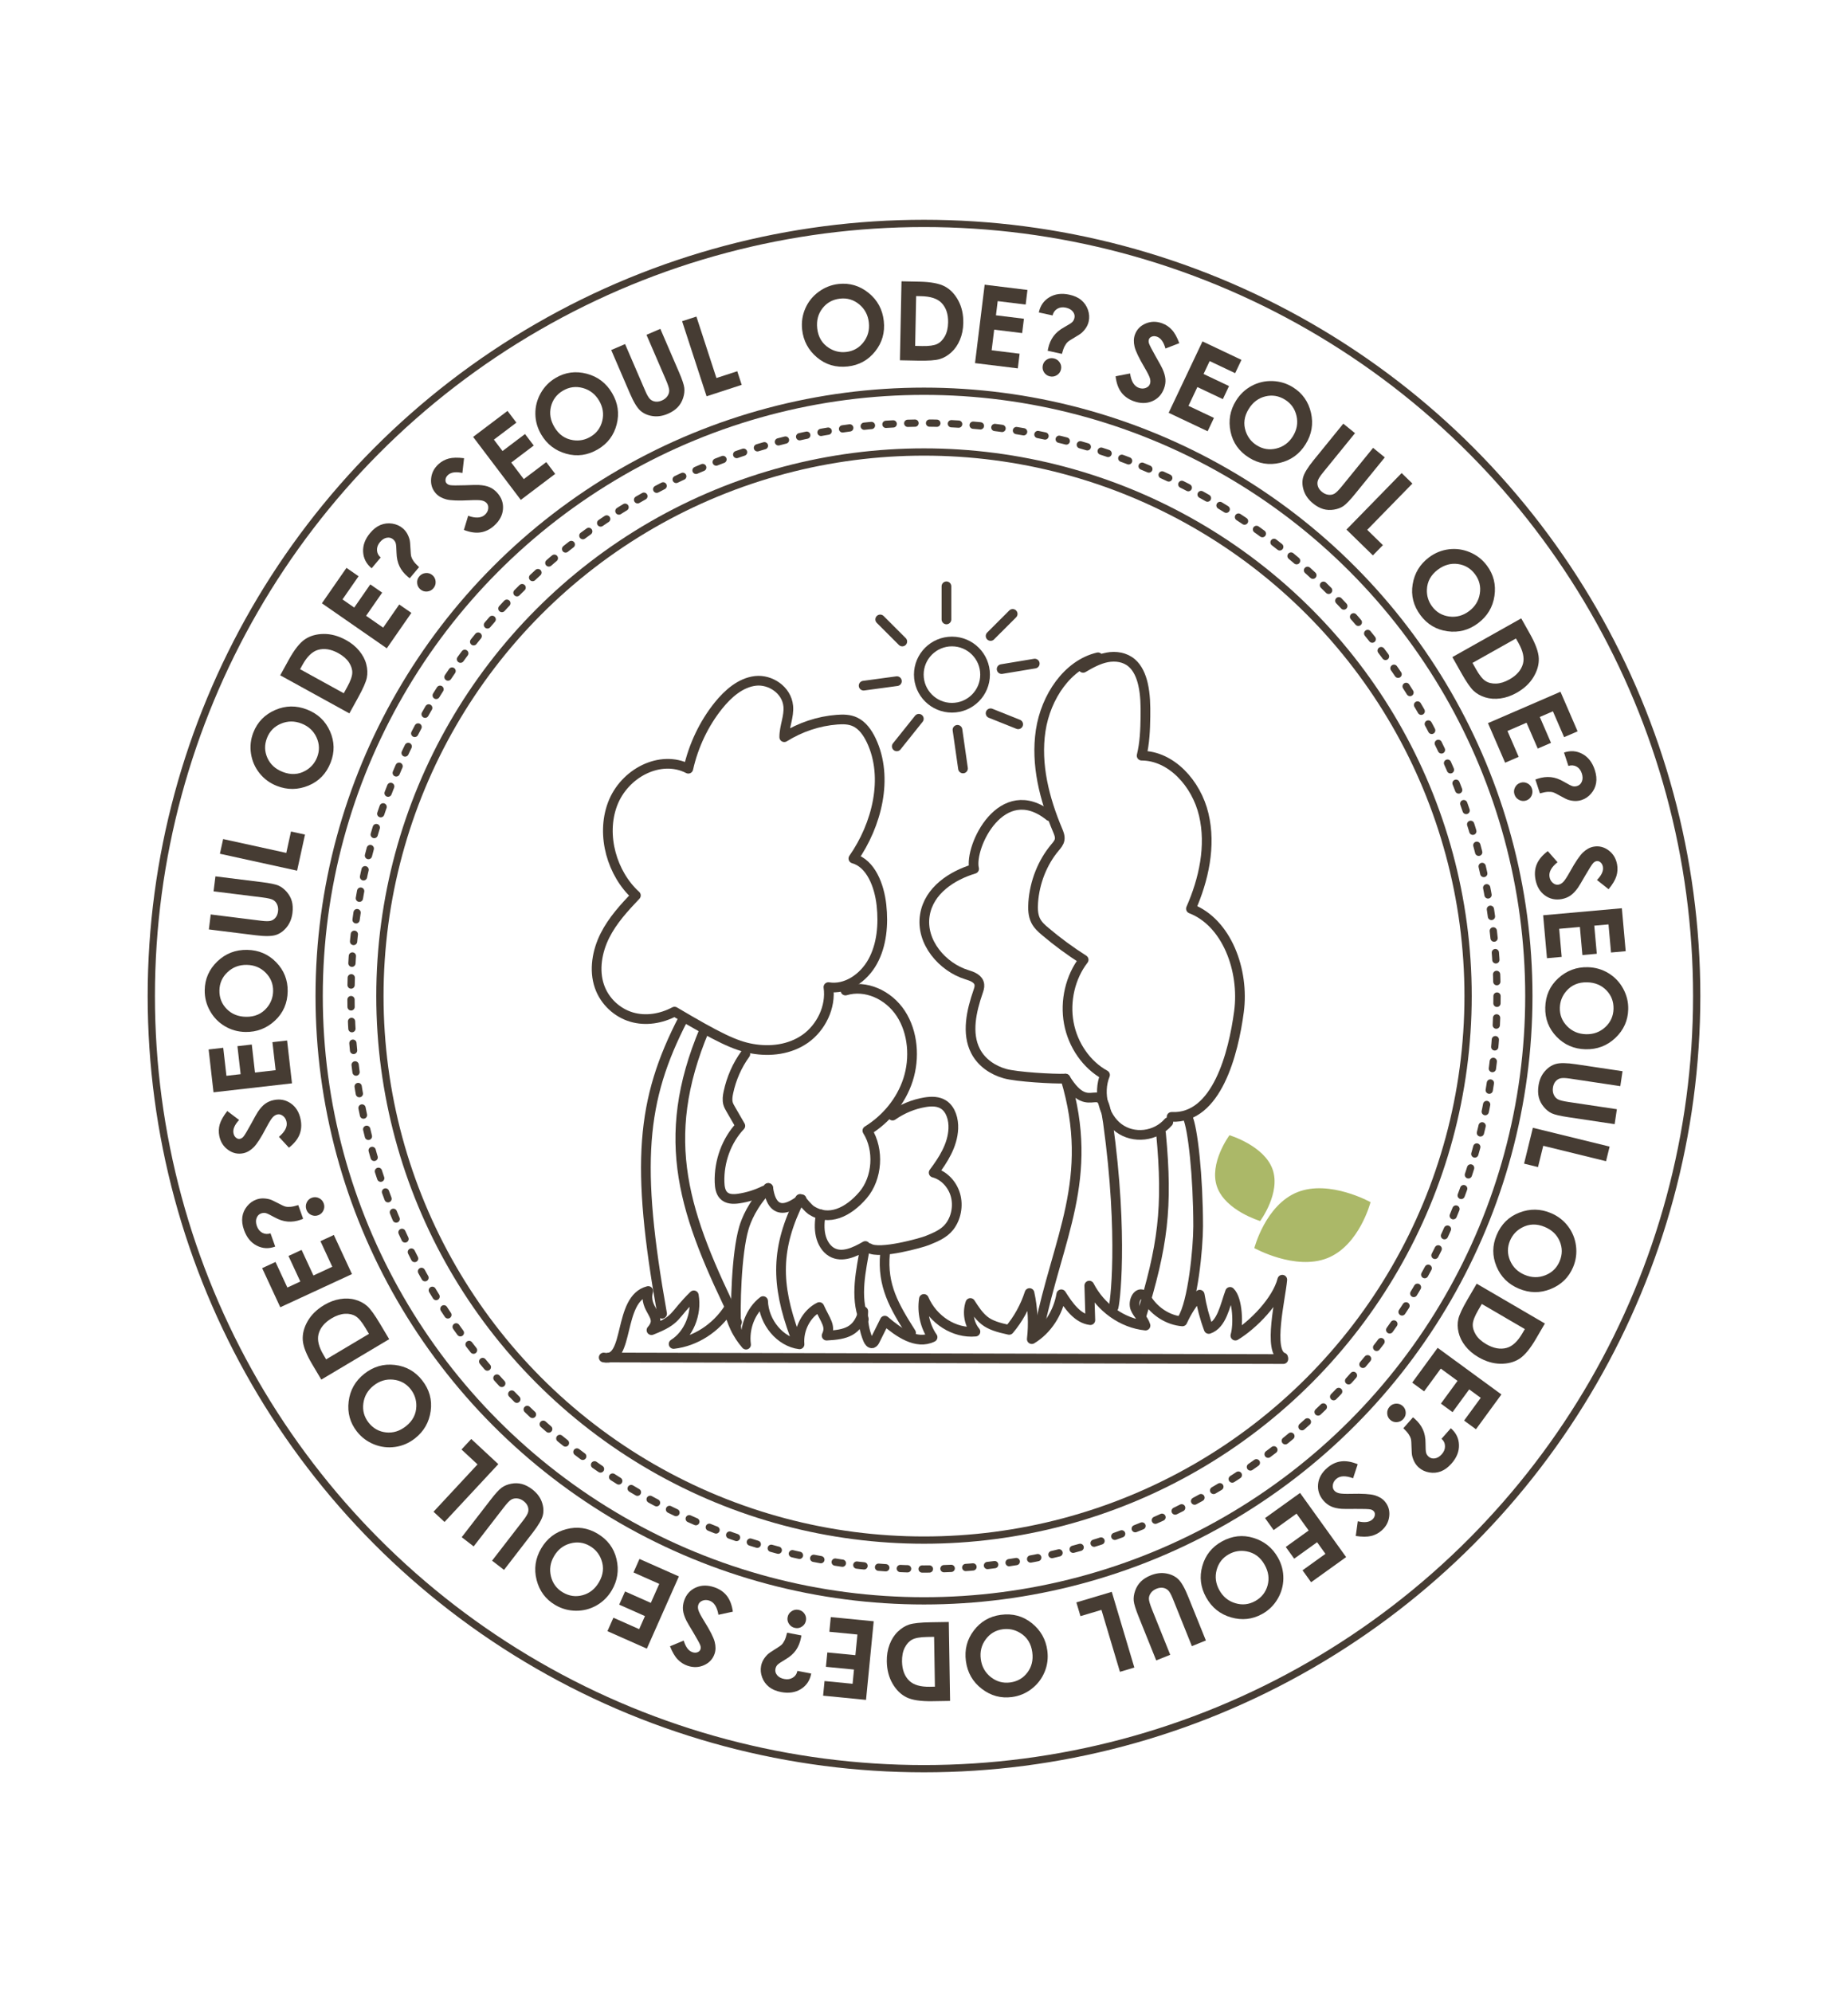 <?xml version="1.0" encoding="utf-8"?>
<!-- Generator: Adobe Illustrator 27.4.0, SVG Export Plug-In . SVG Version: 6.00 Build 0)  -->
<svg version="1.1" id="레이어_1" xmlns="http://www.w3.org/2000/svg" xmlns:xlink="http://www.w3.org/1999/xlink" x="0px"
	 y="0px" viewBox="0 0 762.52 822.05" style="enable-background:new 0 0 762.52 822.05;" xml:space="preserve">
<style type="text/css">
	.st0{fill:none;stroke:#463C33;stroke-width:3;stroke-miterlimit:10;}
	.st1{fill:none;stroke:#463C33;stroke-width:3;stroke-linecap:round;stroke-linejoin:round;stroke-dasharray:3.001,6.003;}
	.st2{fill:#463C33;}
	.st3{fill:none;stroke:#463C33;stroke-width:4;stroke-linecap:round;stroke-linejoin:round;stroke-miterlimit:10;}
	.st4{fill:#ABB868;}
</style>
<g>
	<circle class="st0" cx="381.26" cy="411.02" r="318.83"/>
	<circle class="st0" cx="381.26" cy="411.02" r="249.57"/>
	<circle class="st0" cx="381.26" cy="411.02" r="224.5"/>
	<g>
		<circle class="st1" cx="381.26" cy="411.02" r="236.44"/>
	</g>
</g>
<g>
	<path class="st2" d="M346.03,117.18c4.58-0.5,8.71,0.73,12.37,3.69c3.66,2.96,5.75,6.82,6.27,11.6c0.52,4.73-0.67,8.91-3.57,12.54
		c-2.9,3.63-6.67,5.7-11.31,6.21c-4.86,0.53-9.09-0.71-12.67-3.72c-3.58-3.01-5.63-6.83-6.14-11.45c-0.34-3.1,0.1-6.03,1.31-8.79
		s3.05-5.05,5.51-6.85S343,117.52,346.03,117.18z M346.62,123.23c-3,0.33-5.41,1.65-7.22,3.95c-1.82,2.31-2.55,5.07-2.2,8.29
		c0.39,3.58,1.99,6.28,4.79,8.08c2.18,1.41,4.56,1.98,7.15,1.69c2.92-0.32,5.3-1.65,7.13-3.99c1.83-2.34,2.57-5.06,2.23-8.16
		c-0.34-3.08-1.66-5.58-3.96-7.49S349.59,122.9,346.62,123.23z"/>
	<path class="st2" d="M371.98,116.08l7.35,0.15c4.74,0.09,8.24,0.75,10.52,1.97c2.28,1.22,4.14,3.17,5.57,5.84
		c1.44,2.67,2.12,5.77,2.05,9.3c-0.05,2.51-0.51,4.81-1.39,6.9c-0.88,2.09-2.06,3.81-3.56,5.17c-1.5,1.36-3.1,2.29-4.83,2.79
		c-1.72,0.5-4.69,0.7-8.91,0.62l-7.46-0.15L371.98,116.08z M378.02,122.18l-0.41,20.56l2.88,0.06c2.84,0.06,4.9-0.23,6.19-0.85
		c1.29-0.62,2.36-1.7,3.2-3.22c0.84-1.52,1.29-3.41,1.33-5.65c0.07-3.46-0.85-6.16-2.74-8.11c-1.71-1.75-4.49-2.66-8.34-2.74
		L378.02,122.18z"/>
	<path class="st2" d="M406.29,117.48l17.66,2.17l-0.74,6.03l-11.54-1.42l-0.72,5.85l11.54,1.42l-0.73,5.92l-11.54-1.42l-1.05,8.51
		l11.54,1.42l-0.74,6.05l-17.66-2.17L406.29,117.48z"/>
	<path class="st2" d="M434.31,130.16l-5.67-1.23c0.58-2.79,2.03-4.88,4.36-6.27c2.33-1.39,5.07-1.75,8.23-1.06
		c2.04,0.44,3.69,1.19,4.95,2.26s2.17,2.39,2.73,3.99c0.55,1.6,0.66,3.18,0.32,4.74c-0.19,0.85-0.5,1.66-0.96,2.42
		s-1.07,1.51-1.85,2.25c-0.46,0.43-1.47,1.1-3.04,2.01c-1.5,0.87-2.47,1.5-2.88,1.9c-0.42,0.4-0.82,0.97-1.21,1.7
		c-0.39,0.73-0.76,1.79-1.12,3.16l-5.87-1.28l0.19-0.98c0.42-1.93,1.16-3.61,2.21-5.04s2.52-2.66,4.41-3.7
		c1.82-1.01,2.95-1.73,3.37-2.17c0.43-0.44,0.71-0.99,0.86-1.67c0.2-0.92-0.01-1.79-0.65-2.6s-1.6-1.36-2.9-1.64
		c-1.33-0.29-2.5-0.13-3.52,0.46C435.25,128.01,434.6,128.93,434.31,130.16z M434.79,147.88c1.05,0.23,1.87,0.79,2.46,1.67
		c0.59,0.88,0.77,1.84,0.54,2.86c-0.22,1.03-0.78,1.82-1.68,2.39s-1.86,0.74-2.9,0.51c-1.04-0.23-1.84-0.78-2.42-1.67
		c-0.57-0.89-0.74-1.84-0.52-2.87c0.22-1.02,0.77-1.82,1.65-2.38C432.81,147.83,433.77,147.66,434.79,147.88z"/>
	<path class="st2" d="M486.6,141.61l-5.71,2.21c-0.74-2.67-1.89-4.29-3.46-4.87c-0.76-0.28-1.46-0.31-2.1-0.08
		c-0.64,0.23-1.05,0.6-1.24,1.11c-0.19,0.51-0.19,1.06-0.02,1.65c0.25,0.78,1.19,2.62,2.82,5.5c1.54,2.68,2.45,4.35,2.74,5
		c0.74,1.63,1.15,3.08,1.25,4.35c0.09,1.27-0.1,2.55-0.58,3.84c-0.93,2.51-2.56,4.26-4.9,5.25s-4.9,0.98-7.69-0.05
		c-2.18-0.8-3.88-2.04-5.1-3.7c-1.22-1.66-1.99-3.85-2.29-6.56l5.98-1.15c0.47,3.25,1.67,5.22,3.58,5.93c1,0.37,1.95,0.39,2.84,0.06
		c0.9-0.33,1.48-0.88,1.76-1.64c0.26-0.69,0.25-1.48,0-2.36c-0.26-0.88-1-2.36-2.22-4.43c-2.33-3.95-3.71-6.84-4.13-8.67
		s-0.37-3.49,0.17-4.95c0.78-2.12,2.26-3.64,4.44-4.56s4.45-0.94,6.82-0.07c1.53,0.56,2.85,1.45,3.97,2.67
		C484.66,137.3,485.68,139.14,486.6,141.61z"/>
	<path class="st2" d="M496.17,140.88l16.08,7.62l-2.6,5.49L499.13,149l-2.52,5.33l10.51,4.98l-2.55,5.39l-10.51-4.98l-3.67,7.75
		l10.51,4.98l-2.61,5.51l-16.08-7.62L496.17,140.88z"/>
	<path class="st2" d="M533.5,159.81c3.91,2.44,6.39,5.96,7.44,10.54c1.05,4.59,0.3,8.92-2.24,12.99c-2.52,4.04-6.04,6.58-10.56,7.65
		c-4.52,1.06-8.76,0.36-12.73-2.11c-4.15-2.59-6.71-6.18-7.66-10.76c-0.96-4.58-0.2-8.85,2.26-12.8c1.65-2.64,3.81-4.68,6.47-6.1
		c2.66-1.42,5.52-2.08,8.57-1.98C528.1,157.35,530.91,158.2,533.5,159.81z M530.23,164.93c-2.56-1.6-5.27-2.05-8.12-1.36
		c-2.85,0.69-5.14,2.41-6.85,5.16c-1.91,3.06-2.32,6.16-1.23,9.31c0.84,2.46,2.36,4.37,4.57,5.75c2.5,1.56,5.19,1.98,8.07,1.27
		c2.88-0.71,5.15-2.39,6.8-5.03c1.64-2.63,2.15-5.41,1.51-8.34C534.34,168.77,532.76,166.51,530.23,164.93z"/>
	<path class="st2" d="M554.27,174.82l4.83,3.93l-13.29,16.35c-1.14,1.41-1.83,2.51-2.06,3.29c-0.23,0.78-0.2,1.58,0.08,2.39
		c0.28,0.81,0.83,1.54,1.63,2.19c0.85,0.69,1.74,1.09,2.67,1.2c0.93,0.11,1.76-0.04,2.48-0.45s1.77-1.46,3.15-3.16l12.8-15.75
		l4.83,3.93l-12.26,15.08c-2.07,2.54-3.65,4.19-4.73,4.95s-2.41,1.26-3.96,1.52s-3.04,0.18-4.45-0.23
		c-1.41-0.42-2.82-1.19-4.22-2.33c-1.83-1.49-3.09-3.21-3.76-5.16c-0.67-1.95-0.79-3.79-0.34-5.53c0.45-1.74,1.89-4.12,4.34-7.13
		L554.27,174.82z"/>
	<path class="st2" d="M578.34,195.21l4.44,4.33l-18.64,19.09l6.47,6.32l-4.13,4.23l-10.91-10.65L578.34,195.21z"/>
	<path class="st2" d="M613.52,233.37c2.76,3.69,3.8,7.87,3.12,12.52c-0.68,4.66-2.95,8.42-6.79,11.3c-3.81,2.85-8.01,3.95-12.61,3.3
		s-8.3-2.84-11.1-6.58c-2.93-3.92-4.01-8.18-3.25-12.8s3.02-8.32,6.74-11.11c2.5-1.87,5.24-2.98,8.24-3.34c3-0.36,5.9,0.06,8.7,1.25
		S611.7,230.93,613.52,233.37z M608.62,236.95c-1.81-2.42-4.17-3.82-7.08-4.21c-2.91-0.39-5.66,0.39-8.25,2.32
		c-2.88,2.16-4.39,4.9-4.52,8.23c-0.11,2.59,0.62,4.93,2.18,7.01c1.76,2.36,4.12,3.72,7.06,4.11c2.94,0.38,5.66-0.36,8.16-2.23
		c2.48-1.86,3.96-4.27,4.43-7.22C611.07,242.01,610.41,239.34,608.62,236.95z"/>
	<path class="st2" d="M627.69,255.17l3.6,6.41c2.32,4.13,3.54,7.48,3.64,10.07c0.11,2.58-0.63,5.17-2.2,7.77
		c-1.57,2.6-3.9,4.76-6.98,6.49c-2.19,1.23-4.4,2-6.65,2.3s-4.33,0.16-6.26-0.44c-1.93-0.6-3.55-1.51-4.85-2.75
		c-1.3-1.23-2.99-3.69-5.06-7.37l-3.66-6.5L627.69,255.17z M625.5,263.47l-17.92,10.08l1.41,2.51c1.39,2.47,2.68,4.1,3.88,4.9
		s2.66,1.17,4.4,1.12c1.74-0.05,3.59-0.62,5.55-1.72c3.02-1.7,4.88-3.86,5.59-6.48c0.64-2.36,0.02-5.22-1.87-8.58L625.5,263.47z"/>
	<path class="st2" d="M643.88,285.45l7.07,16.33l-5.57,2.41l-4.62-10.67l-5.41,2.34l4.62,10.67l-5.47,2.37l-4.62-10.67l-7.87,3.41
		l4.62,10.67l-5.59,2.42l-7.07-16.33L643.88,285.45z"/>
	<path class="st2" d="M632.11,325.44c0.34,1.02,0.27,2.01-0.19,2.97c-0.47,0.95-1.2,1.59-2.19,1.92c-1,0.33-1.97,0.25-2.91-0.24
		s-1.58-1.23-1.91-2.24s-0.26-1.99,0.22-2.93c0.48-0.94,1.21-1.58,2.21-1.9c1-0.33,1.96-0.25,2.89,0.22
		C631.16,323.71,631.79,324.45,632.11,325.44z M647.15,316.06l-1.81-5.52c2.69-0.91,5.23-0.72,7.61,0.58
		c2.38,1.3,4.08,3.49,5.08,6.56c0.65,1.98,0.83,3.78,0.56,5.41s-0.96,3.09-2.06,4.37c-1.1,1.29-2.41,2.18-3.93,2.67
		c-0.83,0.27-1.69,0.4-2.57,0.4c-0.89,0-1.85-0.16-2.88-0.46c-0.6-0.18-1.69-0.71-3.28-1.61c-1.51-0.86-2.54-1.37-3.1-1.53
		s-1.25-0.22-2.08-0.18c-0.83,0.04-1.92,0.25-3.29,0.63l-1.87-5.71l0.94-0.33c1.88-0.62,3.7-0.83,5.46-0.65
		c1.76,0.18,3.57,0.83,5.42,1.93c1.79,1.06,2.99,1.66,3.58,1.81c0.59,0.15,1.22,0.11,1.88-0.1c0.9-0.29,1.54-0.92,1.92-1.88
		c0.38-0.96,0.36-2.07-0.05-3.33c-0.42-1.29-1.15-2.23-2.18-2.81C649.48,315.78,648.36,315.68,647.15,316.06z"/>
	<path class="st2" d="M663.74,366.94l-4.8-3.81c1.93-1.98,2.74-3.8,2.45-5.44c-0.14-0.8-0.48-1.42-1-1.85
		c-0.52-0.43-1.05-0.6-1.59-0.5s-1.01,0.37-1.43,0.82c-0.55,0.61-1.66,2.35-3.32,5.22c-1.53,2.68-2.51,4.31-2.93,4.9
		c-1.03,1.46-2.07,2.55-3.12,3.27c-1.05,0.72-2.25,1.2-3.6,1.45c-2.63,0.47-4.97-0.05-7.01-1.56c-2.04-1.51-3.32-3.73-3.85-6.66
		c-0.41-2.29-0.21-4.38,0.61-6.27c0.82-1.9,2.32-3.66,4.5-5.3l4.02,4.58c-2.56,2.05-3.66,4.08-3.3,6.09
		c0.19,1.05,0.65,1.87,1.39,2.48s1.51,0.83,2.31,0.69c0.73-0.13,1.41-0.53,2.04-1.2s1.53-2.06,2.7-4.16
		c2.22-4.01,4.02-6.66,5.39-7.95s2.82-2.08,4.36-2.36c2.22-0.4,4.28,0.11,6.18,1.52s3.07,3.36,3.51,5.85
		c0.29,1.6,0.19,3.19-0.29,4.77S665.4,364.9,663.74,366.94z"/>
	<path class="st2" d="M669.21,374.79l1.58,17.72l-6.05,0.54l-1.04-11.59l-5.87,0.52l1.04,11.59l-5.94,0.53l-1.04-11.59l-8.54,0.76
		l1.03,11.59l-6.07,0.54l-1.58-17.72L669.21,374.79z"/>
	<path class="st2" d="M671.83,416.53c-0.11,4.61-1.88,8.53-5.3,11.77c-3.42,3.24-7.53,4.79-12.33,4.68
		c-4.75-0.12-8.74-1.85-11.95-5.2c-3.21-3.35-4.76-7.37-4.65-12.04c0.12-4.89,1.91-8.91,5.37-12.07c3.46-3.15,7.52-4.67,12.17-4.56
		c3.12,0.08,5.96,0.9,8.54,2.47s4.6,3.69,6.06,6.37C671.21,410.62,671.91,413.48,671.83,416.53z M665.77,416.31
		c0.07-3.02-0.91-5.58-2.96-7.68c-2.05-2.11-4.69-3.2-7.92-3.28c-3.6-0.09-6.48,1.14-8.64,3.67c-1.69,1.97-2.56,4.26-2.63,6.86
		c-0.07,2.94,0.93,5.47,3.01,7.59c2.08,2.12,4.67,3.22,7.79,3.3c3.1,0.08,5.75-0.9,7.95-2.93
		C664.56,421.81,665.69,419.3,665.77,416.31z"/>
	<path class="st2" d="M669.49,442.04l-0.92,6.16l-20.84-3.13c-1.8-0.27-3.09-0.3-3.88-0.1c-0.79,0.2-1.46,0.63-2.02,1.29
		c-0.55,0.66-0.91,1.5-1.06,2.52c-0.16,1.08-0.05,2.05,0.33,2.91c0.38,0.86,0.93,1.49,1.65,1.91c0.72,0.42,2.16,0.78,4.32,1.11
		l20.08,3.01l-0.92,6.16L647,460.99c-3.24-0.49-5.46-1.01-6.67-1.56c-1.2-0.55-2.31-1.43-3.32-2.64c-1.01-1.21-1.7-2.52-2.06-3.95
		c-0.36-1.43-0.41-3.03-0.14-4.82c0.35-2.34,1.19-4.29,2.53-5.86c1.33-1.57,2.86-2.61,4.59-3.11s4.51-0.47,8.35,0.11L669.49,442.04z
		"/>
	<path class="st2" d="M664.16,473.14l-1.48,6.03l-25.91-6.36l-2.16,8.78l-5.75-1.41l3.63-14.8L664.16,473.14z"/>
	<path class="st2" d="M649.1,522.87c-1.79,4.25-4.86,7.26-9.22,9.03c-4.36,1.77-8.76,1.72-13.18-0.14c-4.39-1.84-7.46-4.91-9.23-9.2
		s-1.75-8.59,0.06-12.9c1.89-4.51,5.03-7.6,9.4-9.28s8.7-1.61,12.99,0.19c2.87,1.21,5.22,3.01,7.05,5.41
		c1.83,2.4,2.93,5.12,3.32,8.14C650.67,517.15,650.28,520.06,649.1,522.87z M643.53,520.46c1.17-2.78,1.18-5.53,0.04-8.23
		c-1.14-2.71-3.2-4.69-6.18-5.94c-3.32-1.4-6.45-1.31-9.39,0.27c-2.29,1.22-3.94,3.03-4.95,5.43c-1.14,2.71-1.13,5.44,0.03,8.17
		c1.16,2.73,3.18,4.7,6.05,5.91c2.86,1.2,5.68,1.26,8.47,0.17S642.37,523.21,643.53,520.46z"/>
	<path class="st2" d="M637.45,546.14l-3.7,6.35c-2.39,4.09-4.67,6.84-6.84,8.23s-4.78,2.07-7.81,2.03s-6.08-0.96-9.13-2.74
		c-2.17-1.27-3.95-2.79-5.35-4.57c-1.4-1.78-2.33-3.66-2.79-5.62c-0.46-1.97-0.49-3.83-0.08-5.57c0.4-1.75,1.67-4.44,3.8-8.09
		l3.76-6.44L637.45,546.14z M629.18,548.44l-17.76-10.36l-1.45,2.49c-1.43,2.45-2.19,4.39-2.27,5.82c-0.08,1.43,0.34,2.88,1.25,4.36
		c0.92,1.48,2.35,2.78,4.29,3.91c2.99,1.74,5.79,2.26,8.42,1.55c2.36-0.64,4.51-2.63,6.46-5.96L629.18,548.44z"/>
	<path class="st2" d="M619.51,575.42l-10.5,14.36l-4.9-3.58l6.87-9.39l-4.76-3.48l-6.87,9.39l-4.81-3.52l6.87-9.39l-6.92-5.06
		l-6.87,9.39l-4.92-3.6l10.5-14.36L619.51,575.42z"/>
	<path class="st2" d="M579.09,585.5c-0.71,0.81-1.6,1.25-2.66,1.34c-1.06,0.08-1.98-0.22-2.77-0.92c-0.79-0.69-1.21-1.57-1.27-2.63
		c-0.06-1.06,0.26-1.99,0.96-2.78c0.7-0.8,1.58-1.23,2.63-1.3s1.97,0.25,2.76,0.94c0.79,0.69,1.21,1.56,1.28,2.6
		C580.1,583.8,579.78,584.71,579.09,585.5z M594.8,593.71l3.84-4.35c2.15,1.86,3.27,4.14,3.36,6.86s-0.94,5.28-3.08,7.71
		c-1.38,1.56-2.84,2.64-4.38,3.23c-1.54,0.59-3.15,0.73-4.82,0.44s-3.1-0.97-4.3-2.03c-0.65-0.58-1.2-1.25-1.65-2.02
		c-0.45-0.77-0.8-1.67-1.07-2.71c-0.15-0.61-0.25-1.82-0.28-3.64c-0.03-1.74-0.11-2.88-0.26-3.45c-0.15-0.56-0.44-1.19-0.9-1.88
		c-0.45-0.69-1.19-1.53-2.21-2.51l3.97-4.5l0.76,0.64c1.49,1.31,2.59,2.77,3.33,4.38c0.73,1.61,1.1,3.5,1.09,5.65
		c0,2.08,0.08,3.42,0.25,4s0.52,1.11,1.04,1.57c0.71,0.62,1.57,0.86,2.59,0.7s1.96-0.74,2.84-1.73c0.9-1.02,1.34-2.12,1.31-3.3
		C596.22,595.57,595.74,594.55,594.8,593.71z"/>
	<path class="st2" d="M559.41,633.82l0.84-6.07c2.69,0.65,4.67,0.43,5.93-0.66c0.62-0.53,0.98-1.13,1.09-1.8s-0.02-1.21-0.37-1.62
		s-0.83-0.69-1.43-0.81c-0.8-0.17-2.87-0.23-6.18-0.21c-3.09,0.04-4.99,0.03-5.71-0.03c-1.78-0.14-3.25-0.48-4.41-1.02
		c-1.15-0.54-2.18-1.33-3.08-2.37c-1.74-2.03-2.48-4.3-2.22-6.83c0.26-2.53,1.52-4.76,3.78-6.7c1.76-1.51,3.66-2.4,5.71-2.66
		s4.33,0.13,6.85,1.18l-1.9,5.79c-3.07-1.16-5.38-1.08-6.92,0.26c-0.81,0.69-1.28,1.51-1.43,2.46c-0.15,0.94,0.05,1.72,0.58,2.34
		c0.48,0.56,1.17,0.94,2.07,1.14c0.9,0.2,2.55,0.27,4.95,0.21c4.58-0.12,7.78,0.08,9.59,0.59c1.81,0.52,3.23,1.37,4.25,2.56
		c1.47,1.71,2.09,3.75,1.83,6.09c-0.25,2.35-1.33,4.35-3.25,6c-1.23,1.06-2.65,1.79-4.26,2.17
		C564.11,634.22,562.01,634.21,559.41,633.82z"/>
	<path class="st2" d="M555.44,642.53l-14.45,10.38l-3.54-4.93l9.45-6.79l-3.44-4.79l-9.45,6.79l-3.48-4.84l9.45-6.79l-5-6.96
		l-9.45,6.79l-3.55-4.95l14.45-10.38L555.44,642.53z"/>
	<path class="st2" d="M520.8,666.01c-4.03,2.24-8.31,2.71-12.83,1.41c-4.52-1.3-7.95-4.05-10.29-8.25
		c-2.31-4.16-2.84-8.47-1.58-12.94s3.93-7.84,8.01-10.11c4.28-2.38,8.65-2.88,13.12-1.5c4.47,1.38,7.84,4.11,10.1,8.17
		c1.52,2.72,2.25,5.59,2.21,8.61c-0.05,3.02-0.85,5.84-2.41,8.46C525.58,662.48,523.46,664.53,520.8,666.01z M517.91,660.68
		c2.64-1.47,4.34-3.62,5.12-6.45c0.78-2.83,0.38-5.66-1.2-8.49c-1.75-3.15-4.27-5.01-7.55-5.59c-2.55-0.46-4.97-0.05-7.24,1.22
		c-2.57,1.43-4.24,3.58-5.02,6.44c-0.78,2.87-0.4,5.66,1.11,8.38c1.51,2.71,3.7,4.5,6.56,5.36
		C512.56,662.42,515.3,662.13,517.91,660.68z"/>
	<path class="st2" d="M497.57,676.95l-5.78,2.32l-7.86-19.56c-0.68-1.68-1.3-2.82-1.88-3.4s-1.29-0.94-2.13-1.09
		c-0.85-0.14-1.75-0.02-2.71,0.36c-1.01,0.41-1.79,0.99-2.34,1.75c-0.55,0.76-0.82,1.56-0.81,2.39c0.01,0.83,0.42,2.26,1.23,4.29
		l7.57,18.84l-5.78,2.32l-7.25-18.03c-1.22-3.04-1.9-5.22-2.03-6.54c-0.13-1.32,0.07-2.72,0.59-4.2s1.31-2.74,2.36-3.78
		s2.41-1.89,4.08-2.56c2.19-0.88,4.3-1.14,6.33-0.79c2.03,0.35,3.7,1.15,5,2.38s2.69,3.65,4.13,7.26L497.57,676.95z"/>
	<path class="st2" d="M468.05,688.11l-5.94,1.77l-7.63-25.56l-8.66,2.58l-1.69-5.67l14.61-4.36L468.05,688.11z"/>
	<path class="st2" d="M417.57,700.28c-4.57,0.61-8.72-0.51-12.46-3.38s-5.92-6.68-6.56-11.44c-0.63-4.71,0.45-8.92,3.26-12.62
		s6.52-5.86,11.15-6.48c4.85-0.65,9.1,0.48,12.76,3.41s5.8,6.69,6.42,11.3c0.42,3.09,0.05,6.03-1.1,8.82
		c-1.15,2.79-2.93,5.12-5.34,6.99S420.59,699.88,417.57,700.28z M416.83,694.26c2.99-0.4,5.36-1.78,7.12-4.13s2.42-5.13,1.99-8.34
		c-0.48-3.57-2.14-6.23-4.99-7.96c-2.21-1.36-4.61-1.86-7.19-1.52c-2.92,0.39-5.26,1.78-7.03,4.16c-1.77,2.38-2.45,5.12-2.03,8.21
		c0.41,3.07,1.8,5.54,4.15,7.39S413.87,694.65,416.83,694.26z"/>
	<path class="st2" d="M392.02,701.88l-7.35,0.12c-4.74,0.08-8.27-0.45-10.59-1.59c-2.32-1.14-4.25-3.01-5.78-5.63
		c-1.53-2.62-2.33-5.69-2.39-9.22c-0.04-2.51,0.34-4.83,1.14-6.94c0.8-2.12,1.92-3.88,3.37-5.29c1.45-1.41,3.02-2.4,4.72-2.96
		s4.67-0.87,8.89-0.94l7.46-0.12L392.02,701.88z M385.76,696l-0.33-20.56l-2.88,0.05c-2.84,0.05-4.89,0.4-6.15,1.08
		c-1.27,0.67-2.29,1.78-3.08,3.33s-1.16,3.45-1.13,5.7c0.06,3.46,1.07,6.13,3.03,8c1.77,1.69,4.58,2.5,8.44,2.44L385.76,696z"/>
	<path class="st2" d="M357.34,701.46l-17.71-1.74l0.59-6.04l11.58,1.13l0.57-5.87l-11.58-1.13l0.58-5.93l11.58,1.13l0.84-8.53
		l-11.58-1.13l0.59-6.06l17.71,1.73L357.34,701.46z"/>
	<path class="st2" d="M329.02,689.49l5.7,1.09c-0.51,2.8-1.9,4.92-4.2,6.38c-2.29,1.45-5.03,1.87-8.21,1.27
		c-2.05-0.39-3.71-1.1-5.01-2.13c-1.29-1.03-2.23-2.34-2.82-3.92c-0.59-1.59-0.74-3.16-0.44-4.73c0.16-0.86,0.46-1.67,0.9-2.45
		c0.43-0.77,1.03-1.54,1.79-2.3c0.45-0.44,1.44-1.14,2.99-2.09c1.48-0.91,2.43-1.56,2.84-1.97c0.41-0.41,0.8-0.99,1.17-1.73
		c0.37-0.74,0.71-1.8,1.04-3.18l5.9,1.13l-0.17,0.98c-0.37,1.94-1.07,3.64-2.08,5.1c-1.01,1.45-2.45,2.72-4.32,3.81
		c-1.8,1.05-2.9,1.81-3.32,2.25c-0.42,0.45-0.69,1.01-0.82,1.69c-0.18,0.93,0.06,1.79,0.71,2.58c0.65,0.79,1.63,1.32,2.94,1.57
		c1.33,0.26,2.51,0.07,3.51-0.55C328.14,691.66,328.77,690.73,329.02,689.49z M328.1,671.78c-1.06-0.2-1.89-0.74-2.5-1.61
		c-0.61-0.87-0.81-1.82-0.62-2.85c0.2-1.03,0.74-1.84,1.62-2.43c0.88-0.59,1.84-0.79,2.89-0.59c1.04,0.2,1.86,0.74,2.46,1.61
		c0.59,0.87,0.79,1.82,0.59,2.85c-0.2,1.03-0.73,1.84-1.59,2.42C330.07,671.79,329.13,671.98,328.1,671.78z"/>
	<path class="st2" d="M276.45,679.34l5.66-2.35c0.8,2.65,1.99,4.24,3.58,4.78c0.77,0.26,1.47,0.27,2.1,0.03s1.03-0.63,1.21-1.14
		s0.17-1.07-0.02-1.65c-0.27-0.78-1.25-2.59-2.95-5.43c-1.6-2.64-2.56-4.28-2.87-4.93c-0.78-1.61-1.23-3.05-1.35-4.31
		c-0.12-1.27,0.04-2.55,0.48-3.85c0.86-2.53,2.45-4.32,4.76-5.37s4.87-1.1,7.69-0.14c2.2,0.75,3.93,1.94,5.19,3.57
		s2.08,3.8,2.46,6.5l-5.95,1.29c-0.55-3.23-1.8-5.18-3.73-5.84c-1.01-0.34-1.96-0.34-2.84,0.01c-0.89,0.35-1.46,0.91-1.72,1.68
		c-0.24,0.7-0.22,1.49,0.06,2.36s1.06,2.33,2.33,4.38c2.43,3.89,3.88,6.74,4.35,8.57s0.46,3.48-0.05,4.96
		c-0.73,2.14-2.17,3.7-4.32,4.67c-2.15,0.97-4.43,1.05-6.82,0.24c-1.54-0.53-2.88-1.38-4.03-2.57
		C278.49,683.6,277.43,681.78,276.45,679.34z"/>
	<path class="st2" d="M266.9,680.31l-16.26-7.21l2.46-5.55l10.63,4.72l2.39-5.39l-10.63-4.72l2.42-5.45l10.63,4.72l3.48-7.84
		l-10.63-4.72l2.47-5.57l16.26,7.21L266.9,680.31z"/>
	<path class="st2" d="M229.11,662.31c-3.97-2.34-6.54-5.79-7.7-10.36c-1.16-4.56-0.52-8.91,1.92-13.04
		c2.42-4.1,5.87-6.73,10.36-7.91c4.49-1.17,8.75-0.57,12.77,1.8c4.21,2.49,6.86,6.01,7.93,10.57s0.42,8.84-1.94,12.85
		c-1.58,2.68-3.69,4.77-6.31,6.26c-2.63,1.49-5.46,2.22-8.51,2.19C234.57,664.64,231.73,663.85,229.11,662.31z M232.25,657.11
		c2.6,1.53,5.32,1.92,8.15,1.15c2.84-0.76,5.08-2.54,6.72-5.32c1.83-3.1,2.17-6.22,1-9.34c-0.9-2.43-2.47-4.31-4.71-5.63
		c-2.53-1.49-5.23-1.85-8.1-1.07s-5.09,2.51-6.67,5.2c-1.58,2.67-2.01,5.46-1.31,8.37C228.04,653.38,229.68,655.59,232.25,657.11z"
		/>
	<path class="st2" d="M207.97,647.82l-4.93-3.81l12.89-16.68c1.11-1.44,1.77-2.55,1.98-3.34c0.21-0.79,0.16-1.59-0.14-2.39
		c-0.3-0.8-0.86-1.52-1.68-2.15c-0.86-0.67-1.76-1.05-2.7-1.13s-1.75,0.08-2.47,0.51s-1.74,1.51-3.07,3.24l-12.41,16.06l-4.93-3.81
		l11.88-15.38c2-2.6,3.54-4.28,4.61-5.06c1.07-0.78,2.38-1.32,3.92-1.62c1.55-0.3,3.03-0.26,4.45,0.12s2.85,1.12,4.27,2.22
		c1.87,1.45,3.17,3.13,3.89,5.06c0.72,1.93,0.88,3.77,0.48,5.52c-0.4,1.75-1.79,4.17-4.17,7.24L207.97,647.82z"/>
	<path class="st2" d="M183.42,628.04l-4.54-4.22l18.16-19.54l-6.62-6.15l4.03-4.33l11.17,10.38L183.42,628.04z"/>
	<path class="st2" d="M147.29,590.75c-2.85-3.62-4-7.77-3.43-12.44c0.57-4.67,2.74-8.49,6.51-11.46c3.74-2.94,7.91-4.15,12.52-3.61
		c4.61,0.53,8.37,2.63,11.26,6.3c3.03,3.84,4.21,8.08,3.56,12.72c-0.65,4.64-2.81,8.39-6.46,11.27c-2.45,1.93-5.17,3.11-8.15,3.54
		c-2.99,0.43-5.9,0.09-8.73-1.04C151.54,594.9,149.18,593.14,147.29,590.75z M152.1,587.05c1.87,2.37,4.26,3.71,7.18,4.03
		c2.92,0.32,5.65-0.53,8.19-2.53c2.83-2.23,4.27-5.01,4.32-8.34c0.04-2.59-0.74-4.91-2.35-6.96c-1.82-2.31-4.21-3.62-7.16-3.93
		c-2.95-0.31-5.65,0.5-8.1,2.43c-2.44,1.92-3.85,4.36-4.25,7.33C149.53,582.04,150.26,584.7,152.1,587.05z"/>
	<path class="st2" d="M132.58,569.29l-3.76-6.32c-2.42-4.07-3.72-7.39-3.89-9.97c-0.17-2.58,0.5-5.18,2.01-7.82
		c1.51-2.63,3.78-4.85,6.81-6.66c2.16-1.29,4.35-2.11,6.59-2.47c2.24-0.36,4.33-0.27,6.27,0.29c1.94,0.55,3.58,1.43,4.92,2.62
		c1.33,1.2,3.08,3.61,5.24,7.24l3.82,6.41L132.58,569.29z M134.57,560.94l17.67-10.52l-1.47-2.47c-1.45-2.44-2.78-4.04-4-4.8
		c-1.21-0.76-2.69-1.1-4.42-1.01s-3.57,0.71-5.5,1.86c-2.97,1.77-4.78,3.97-5.43,6.61c-0.58,2.38,0.11,5.22,2.09,8.53L134.57,560.94
		z"/>
	<path class="st2" d="M115.65,539.44l-7.48-16.14l5.51-2.55l4.89,10.55l5.35-2.48l-4.89-10.55l5.41-2.5l4.89,10.56l7.78-3.6
		l-4.89-10.56l5.53-2.56l7.48,16.14L115.65,539.44z"/>
	<path class="st2" d="M111.62,508.93l1.94,5.47c-2.67,0.98-5.21,0.85-7.62-0.39c-2.41-1.24-4.16-3.39-5.25-6.44
		c-0.7-1.96-0.93-3.76-0.7-5.4c0.23-1.64,0.89-3.11,1.96-4.42c1.07-1.31,2.36-2.24,3.86-2.77c0.82-0.29,1.68-0.45,2.56-0.46
		s1.85,0.11,2.89,0.38c0.61,0.16,1.71,0.67,3.32,1.52c1.53,0.82,2.58,1.3,3.14,1.45c0.56,0.15,1.25,0.19,2.08,0.13
		c0.83-0.06,1.92-0.3,3.27-0.72l2.01,5.66l-0.93,0.36c-1.86,0.66-3.68,0.92-5.45,0.78c-1.77-0.14-3.59-0.74-5.47-1.79
		c-1.82-1.01-3.03-1.59-3.62-1.72s-1.22-0.08-1.88,0.15c-0.89,0.32-1.51,0.96-1.87,1.92s-0.31,2.07,0.14,3.33
		c0.46,1.28,1.21,2.2,2.25,2.75C109.31,509.27,110.43,509.34,111.62,508.93z M126.43,499.18c-0.36-1.02-0.32-2.01,0.12-2.97
		c0.44-0.96,1.16-1.62,2.14-1.97c0.99-0.35,1.96-0.3,2.92,0.16c0.96,0.46,1.61,1.19,1.97,2.19c0.36,1,0.31,1.98-0.14,2.93
		c-0.45,0.95-1.17,1.61-2.16,1.96c-0.99,0.35-1.95,0.3-2.9-0.15C127.42,500.88,126.78,500.16,126.43,499.18z"/>
	<path class="st2" d="M93.77,458.46l4.89,3.69c-1.88,2.03-2.65,3.87-2.31,5.5c0.16,0.8,0.51,1.41,1.04,1.83s1.06,0.58,1.6,0.46
		c0.54-0.11,1-0.39,1.41-0.85c0.54-0.62,1.6-2.39,3.19-5.3c1.46-2.72,2.4-4.37,2.8-4.97c0.99-1.49,2-2.6,3.03-3.35
		c1.03-0.75,2.22-1.26,3.56-1.53c2.62-0.54,4.97-0.07,7.05,1.39c2.08,1.46,3.42,3.65,4.01,6.56c0.47,2.27,0.31,4.37-0.45,6.29
		c-0.77,1.92-2.22,3.72-4.37,5.41l-4.13-4.48c2.51-2.11,3.56-4.17,3.15-6.17c-0.21-1.04-0.7-1.86-1.45-2.44
		c-0.75-0.59-1.53-0.8-2.32-0.63c-0.72,0.15-1.39,0.56-2.01,1.25c-0.61,0.69-1.48,2.09-2.6,4.22c-2.12,4.06-3.85,6.75-5.19,8.08
		s-2.77,2.15-4.3,2.47c-2.21,0.45-4.29,0-6.22-1.37c-1.93-1.36-3.15-3.28-3.66-5.76c-0.33-1.59-0.27-3.19,0.17-4.78
		C91.13,462.38,92.16,460.55,93.77,458.46z"/>
	<path class="st2" d="M88.1,450.74l-2.02-17.68l6.03-0.69l1.32,11.56l5.86-0.67l-1.32-11.56l5.92-0.68l1.32,11.56l8.52-0.97
		l-1.32-11.56l6.05-0.69l2.02,17.68L88.1,450.74z"/>
	<path class="st2" d="M84.47,408.55c0.07-4.61,1.81-8.55,5.2-11.81s7.49-4.86,12.29-4.78c4.76,0.08,8.75,1.78,11.99,5.11
		c3.24,3.33,4.82,7.33,4.75,12c-0.08,4.89-1.84,8.93-5.27,12.11s-7.48,4.73-12.13,4.66c-3.12-0.05-5.97-0.85-8.56-2.4
		c-2.59-1.55-4.63-3.66-6.11-6.32C85.13,414.45,84.42,411.59,84.47,408.55z M90.54,408.71c-0.05,3.02,0.96,5.57,3.02,7.66
		c2.06,2.09,4.71,3.16,7.95,3.21c3.6,0.06,6.48-1.19,8.61-3.74c1.67-1.98,2.53-4.28,2.57-6.88c0.05-2.94-0.98-5.46-3.07-7.57
		s-4.7-3.18-7.81-3.23c-3.1-0.05-5.74,0.95-7.93,3C91.7,403.21,90.58,405.73,90.54,408.71z"/>
	<path class="st2" d="M86.18,383.53l0.77-6.18l20.91,2.61c1.8,0.22,3.1,0.23,3.88,0c0.79-0.22,1.45-0.67,1.98-1.34
		c0.54-0.67,0.87-1.52,1-2.54c0.14-1.08,0-2.05-0.4-2.9s-0.97-1.47-1.7-1.86s-2.18-0.73-4.35-1l-20.15-2.51l0.77-6.18l19.28,2.4
		c3.25,0.41,5.49,0.87,6.7,1.39c1.21,0.52,2.34,1.38,3.39,2.56c1.04,1.18,1.76,2.48,2.16,3.9c0.4,1.42,0.48,3.02,0.26,4.81
		c-0.29,2.35-1.09,4.32-2.38,5.92s-2.8,2.68-4.51,3.22s-4.5,0.58-8.35,0.1L86.18,383.53z"/>
	<path class="st2" d="M90.74,352.3l1.33-6.06l26.06,5.71l1.94-8.83l5.78,1.27l-3.26,14.89L90.74,352.3z"/>
	<path class="st2" d="M104.54,302.25c1.68-4.29,4.68-7.38,8.99-9.26c4.32-1.88,8.71-1.94,13.18-0.19c4.43,1.73,7.58,4.72,9.46,8.97
		c1.88,4.25,1.96,8.55,0.26,12.9c-1.78,4.56-4.84,7.73-9.16,9.51s-8.66,1.83-12.99,0.14c-2.9-1.13-5.3-2.88-7.18-5.24
		c-1.89-2.36-3.06-5.04-3.53-8.05S103.43,305.08,104.54,302.25z M110.17,304.52c-1.1,2.81-1.04,5.55,0.16,8.23
		c1.21,2.68,3.31,4.61,6.33,5.78c3.36,1.31,6.48,1.14,9.38-0.5c2.26-1.28,3.86-3.13,4.81-5.55c1.07-2.74,0.99-5.46-0.23-8.16
		c-1.23-2.7-3.29-4.62-6.2-5.75c-2.89-1.13-5.71-1.11-8.48,0.05C113.18,299.77,111.26,301.74,110.17,304.52z"/>
	<path class="st2" d="M115.62,278.66l3.55-6.44c2.29-4.15,4.5-6.95,6.64-8.4c2.14-1.45,4.73-2.19,7.76-2.22
		c3.04-0.03,6.1,0.81,9.19,2.51c2.2,1.21,4.02,2.69,5.46,4.44c1.44,1.75,2.42,3.6,2.92,5.55c0.51,1.96,0.58,3.81,0.22,5.57
		c-0.36,1.76-1.56,4.48-3.6,8.18l-3.6,6.53L115.62,278.66z M123.83,276.15l18.01,9.92l1.39-2.52c1.37-2.48,2.08-4.44,2.12-5.88
		c0.05-1.43-0.41-2.88-1.36-4.33c-0.96-1.45-2.42-2.72-4.39-3.81c-3.03-1.67-5.85-2.12-8.45-1.34c-2.34,0.7-4.45,2.74-6.31,6.11
		L123.83,276.15z"/>
	<path class="st2" d="M132.82,248.95l10.14-14.62l4.99,3.46l-6.63,9.56l4.84,3.36l6.63-9.56l4.9,3.4l-6.63,9.56l7.04,4.89l6.63-9.56
		l5.01,3.47l-10.14,14.62L132.82,248.95z"/>
	<path class="st2" d="M157.08,230.05l-3.73,4.45c-2.2-1.81-3.37-4.06-3.52-6.77c-0.15-2.71,0.81-5.3,2.89-7.78
		c1.34-1.6,2.77-2.71,4.3-3.33s3.13-0.81,4.8-0.56c1.67,0.26,3.12,0.9,4.34,1.92c0.67,0.56,1.23,1.22,1.7,1.97
		c0.46,0.76,0.84,1.65,1.13,2.68c0.17,0.6,0.29,1.81,0.37,3.63c0.07,1.73,0.18,2.88,0.34,3.44c0.16,0.56,0.47,1.18,0.94,1.86
		s1.23,1.5,2.28,2.46l-3.86,4.6l-0.78-0.62c-1.52-1.27-2.66-2.7-3.44-4.3c-0.77-1.59-1.18-3.47-1.23-5.62
		c-0.05-2.08-0.16-3.41-0.35-4c-0.19-0.58-0.55-1.09-1.08-1.54c-0.72-0.61-1.59-0.82-2.6-0.64c-1.01,0.18-1.94,0.78-2.8,1.8
		c-0.87,1.04-1.28,2.15-1.23,3.34C155.61,228.23,156.12,229.23,157.08,230.05z M172.99,237.87c0.69-0.83,1.57-1.29,2.62-1.4
		s1.98,0.17,2.79,0.85s1.25,1.54,1.34,2.6c0.09,1.06-0.21,1.99-0.89,2.81c-0.68,0.81-1.55,1.27-2.6,1.36
		c-1.05,0.09-1.98-0.2-2.78-0.87c-0.8-0.67-1.25-1.53-1.34-2.57C172.02,239.6,172.31,238.68,172.99,237.87z"/>
	<path class="st2" d="M191.48,189.08l-0.69,6.09c-2.7-0.58-4.67-0.31-5.91,0.81c-0.6,0.55-0.95,1.15-1.04,1.82
		c-0.09,0.67,0.05,1.21,0.41,1.61c0.37,0.41,0.85,0.66,1.45,0.78c0.81,0.14,2.87,0.16,6.18,0.05c3.08-0.12,4.99-0.16,5.71-0.11
		c1.79,0.1,3.26,0.4,4.43,0.91s2.21,1.27,3.13,2.29c1.79,1.98,2.59,4.24,2.39,6.77c-0.2,2.53-1.41,4.8-3.61,6.79
		c-1.72,1.56-3.6,2.49-5.64,2.8s-4.33-0.02-6.88-1.01l1.76-5.83c3.09,1.08,5.4,0.94,6.91-0.43c0.79-0.71,1.25-1.54,1.37-2.49
		s-0.09-1.72-0.63-2.32c-0.5-0.55-1.19-0.91-2.09-1.09c-0.9-0.18-2.55-0.21-4.96-0.09c-4.58,0.23-7.78,0.12-9.6-0.36
		s-3.26-1.29-4.31-2.45c-1.52-1.68-2.18-3.69-1.98-6.05c0.19-2.35,1.23-4.38,3.1-6.08c1.21-1.09,2.61-1.85,4.21-2.28
		C186.76,188.8,188.87,188.75,191.48,189.08z"/>
	<path class="st2" d="M195.22,180.29l14.19-10.73l3.66,4.84l-9.28,7.02l3.56,4.7l9.28-7.02l3.6,4.75l-9.28,7.02l5.17,6.84l9.28-7.02
		l3.68,4.86l-14.19,10.73L195.22,180.29z"/>
	<path class="st2" d="M229.28,155.94c3.97-2.34,8.24-2.92,12.79-1.73c4.55,1.19,8.05,3.85,10.49,7.99c2.42,4.1,3.05,8.4,1.9,12.9
		c-1.15,4.5-3.73,7.94-7.76,10.31c-4.21,2.48-8.58,3.09-13.08,1.82c-4.51-1.27-7.94-3.91-10.3-7.92c-1.58-2.69-2.39-5.54-2.42-8.55
		c-0.03-3.02,0.71-5.86,2.2-8.51S226.66,157.48,229.28,155.94z M232.3,161.2c-2.6,1.53-4.25,3.72-4.96,6.57
		c-0.71,2.85-0.24,5.67,1.41,8.46c1.83,3.1,4.39,4.9,7.69,5.4c2.56,0.39,4.97-0.07,7.21-1.4c2.53-1.49,4.15-3.68,4.86-6.57
		c0.7-2.88,0.26-5.67-1.32-8.35c-1.58-2.67-3.81-4.4-6.69-5.2C237.61,159.32,234.88,159.69,232.3,161.2z"/>
	<path class="st2" d="M252.2,144.44l5.72-2.46l8.34,19.35c0.72,1.67,1.37,2.78,1.96,3.35c0.59,0.57,1.31,0.91,2.16,1.03
		c0.85,0.12,1.75-0.02,2.7-0.43c1-0.43,1.77-1.04,2.3-1.81c0.53-0.77,0.78-1.58,0.75-2.41c-0.03-0.83-0.48-2.25-1.34-4.26
		l-8.04-18.64l5.72-2.46l7.69,17.84c1.3,3.01,2.03,5.17,2.19,6.49c0.16,1.31,0,2.72-0.49,4.22c-0.49,1.5-1.24,2.78-2.27,3.84
		s-2.36,1.95-4.02,2.66c-2.17,0.94-4.27,1.25-6.31,0.95c-2.04-0.3-3.72-1.06-5.06-2.26c-1.34-1.2-2.78-3.58-4.31-7.15L252.2,144.44z
		"/>
	<path class="st2" d="M281.45,132.55l5.9-1.92l8.26,25.36l8.6-2.8l1.83,5.62l-14.49,4.72L281.45,132.55z"/>
</g>
<g>
	<g>
		<g>
			<path class="st3" d="M273.19,542.12c-10.94-61.62-8.76-87.99,8.76-121.84"/>
			<path class="st3" d="M304.12,545.58c-21.84-44.38-32.7-75-13.41-120.79"/>
			<path class="st3" d="M278.33,417.44c-5.47,2.91-11.85,3.98-17.71,2.26c-5.87-1.72-11.1-6.39-13.27-12.65
				c-2.36-6.79-0.94-14.63,2.26-20.99c3.2-6.36,8-11.53,12.77-16.56c-9.79-8.87-14.48-24.74-9.65-37.65
				c4.83-12.92,19.81-20.56,31.28-14.64c2.16-9.6,6.45-18.6,12.39-26.01c4.05-5.05,9.24-9.54,15.32-10.24s12.9,3.72,13.53,10.42
				c0.41,4.31-1.69,8.49-1.65,12.82c6.65-4.15,14.15-6.65,21.77-7.23c2.54-0.2,5.17-0.17,7.51,0.95c2.99,1.42,5.12,4.45,6.63,7.64
				c7.31,15.42,2.24,34.93-7.39,48.71c7.2,2.03,10.7,11.1,11.59,19.23c0.87,7.97,0.15,16.44-3.63,23.3
				c-3.78,6.86-11.06,11.72-18.26,10.53c1.2,8.28-3.14,16.79-9.54,21.3s-14.48,5.44-21.99,4.1
				C303.3,431.49,296.25,428.06,278.33,417.44z"/>
			<path class="st3" d="M307.54,434.94c-3.36,4.61-5.77,10.07-6.99,15.83c-0.32,1.52-0.55,3.12-0.14,4.61
				c0.24,0.84,0.67,1.59,1.1,2.33c1.32,2.29,2.65,4.58,3.97,6.87c-5.65,5.95-8.85,14.63-8.58,23.24c0.06,1.93,0.35,4,1.59,5.36
				c1.56,1.72,4.06,1.72,6.24,1.41c3.64-0.53,7.22-1.63,10.58-3.27"/>
			<path class="st3" d="M316.99,490.22c-6.57,6.77-9.14,13.39-10.06,16.54c-3.08,10.54-3.68,32.66-3.08,42.12"/>
			<path class="st3" d="M330.13,494.73c-10.12,20.17-10.05,35.05-2.19,56.41"/>
			<path class="st3" d="M316.99,490.22c2.19,15.79,13.79,3.88,13.82,4.67c0.03,0.79,3.08,3.94,3.7,4.35
				c7.43,5.04,15.58,0.92,21.57-6.07c5.99-6.99,6.79-18.7,1.81-26.6c7.55-4.66,13.89-12.03,16.79-21.02s2.06-19.59-3-27.33
				c-5.06-7.74-14.49-12-22.83-9.47"/>
			<path class="st3" d="M368.29,460.35c4.04-2.82,8.62-4.71,13.35-5.5c2.66-0.44,5.56-0.49,7.84,1.07c2.88,1.97,4.04,6.07,3.88,9.8
				c-0.29,6.87-4.15,12.87-8.12,18.17c4.16,1.08,7.69,4.7,8.98,9.19c1.29,4.49,0.29,9.69-2.54,13.22c-2.34,2.92-5.82,4.26-9.12,5.62
				c-2.07,0.85-19.72,5.88-23.97,3.11"/>
			<path class="st3" d="M338.66,501.09c-0.49,2.86-0.69,5.85-0.06,8.68c0.63,2.83,2.18,5.51,4.51,6.88
				c4.33,2.55,9.59,0.02,13.95-2.49c-1.8,9.98-4.34,20.89-0.64,30.21"/>
			<path class="st3" d="M365.17,517.3c-1.22,13.25,3.82,21.79,10.75,32.7"/>
			<path class="st3" d="M433.06,336.79c-19.71-15.79-33.31,12.74-31.12,21.74c-9.05,2.72-18.63,8.83-20.31,19.01
				c-1.86,11.22,7.31,21.59,17.28,24.66c2.19,0.67,4.9,1.63,5.2,4.11c0.12,1-0.22,1.98-0.54,2.92c-2.73,7.89-4.83,17.12-1.05,24.47
				c2.49,4.85,7.2,7.93,12.1,9.32c4.89,1.39,19.96,2.25,25.01,2.07"/>
			<path class="st3" d="M453.05,271.24c-12.54,2.96-21.55,16.3-23.65,30.25c-2.1,13.96,1.57,28.26,6.98,41.08
				c0.52,1.24,1.08,2.58,0.84,3.93c-0.22,1.28-1.11,2.26-1.91,3.22c-5.18,6.17-8.4,14.31-8.99,22.69c-0.18,2.57-0.1,5.27,1.03,7.52
				c0.92,1.83,2.43,3.18,3.94,4.45c5.04,4.27,10.34,8.16,15.85,11.66c-5.49,7.09-7.82,17.02-6.12,26.15
				c1.69,9.13,7.37,17.26,14.94,21.4c-3.06,7.5-0.56,17.25,5.62,21.86c6.18,4.61,15.31,3.55,20.48-2.38"/>
			<path class="st3" d="M446.91,275.59c3.15-1.87,6.41-3.65,9.93-4.32s7.38-0.11,10.19,2.33c2.44,2.12,3.83,5.4,4.59,8.71
				c1,4.34,1.07,8.88,1.01,13.36c-0.07,5.51-0.32,11.03-1.57,16.16l0,0c12.12,0.01,22.57,11.37,25.63,24.3
				c3.07,12.94,0.01,26.81-5.29,38.84c14.79,5.72,22.1,25.42,19.82,42.52s-9.12,44.31-27.8,43.39"/>
			<path class="st3" d="M490,460.89c2.19,4.51,4.38,24.69,4.38,45.13c0,9.03-2.19,31.59-6.57,38.36"/>
			<path class="st3" d="M479.05,467.66c2.92,30.93,0.76,46.44-8.25,75.91"/>
			<path class="st3" d="M428.68,548.88c7.65-38.07,23.37-62.36,10.95-103.79c10.6,17.3,14.66-2.57,17.52,18.05
				c6.57,47.38,2.83,76.04,2.19,76.71"/>
			<path class="st3" d="M249.1,560.17c10.95,2.26,5.62-24.22,18.37-27.44c-2.15,7.99,6.59,10.16,1.34,16.16
				c11.05-4.34,8.69-5.79,17.47-14.37c1.37,7.71-2.14,16.18-8.33,20.07c8.98-1.04,17.46-6.48,22.71-14.58
				c1.09,5.56,3.6,10.77,7.18,14.86c-0.92-6.8,1.91-14.05,7.03-17.98c0.32,8.83,7.07,16.84,15.03,17.85
				c-0.53-6.32,2.91-12.81,8.17-15.39c2.6,5.75,4.88,7.79,3.01,11.8c7.95-0.42,12.84-1.64,15.13-10.05
				c-0.27,3.97,0.4,8.02,1.93,11.63c0.35,0.83,0.98,1.76,1.79,1.58c0.54-0.13,0.88-0.72,1.15-1.26c1.34-2.69,2.68-5.39,4.02-8.08
				c5.72,4.91,13.08,10.08,19.7,6.82c-3.09-4.41-4.42-10.28-3.58-15.78c3.73,8.66,12.59,14.29,21.26,13.49
				c-2.6-3.1-3.44-7.86-2.09-11.82c1.71,2.65,3.46,5.36,5.86,7.25c2.4,1.9,5.6,2.87,10.15,3.85c3.7-4.36,6.58-9.57,8.4-15.2
				c1.37,6.2,1.69,12.68,0.94,19.01c6.27-3.77,10.87-10.76,12.17-18.5c3.04,4.8,6.72,10.03,11.99,10.67
				c-0.15-4.75-0.29-9.5-0.44-14.25c4.73,9.17,13.68,15.52,23.2,16.49c-0.81-2.71-3.17-4.53-4.23-7.13
				c-1.05-2.61,0.8-6.79,3.16-5.62c0.76,0.38,1.24,1.21,1.73,1.96c3.33,5.18,8.82,8.6,14.56,9.07c1.83-4.06,4.25-7.8,7.14-11.03
				c0.79,4.84,2.04,9.6,3.74,14.15c5.42-1.84,6.66-9.5,8.79-15.3c3.2,3.03,3.51,13.63,2.19,18.05c7.23-4.35,17.12-14.35,19.36-23.08
				c-0.63,7.52-6.15,29.75,0.35,32.11"/>
			<path class="st3" d="M392.6,302.7"/>
			<path class="st3" d="M400.36,273.37"/>
			<path class="st3" d="M393.37,332.58"/>
		</g>
		<line class="st3" x1="251.29" y1="560.17" x2="529.53" y2="560.82"/>
	</g>
	<circle class="st3" cx="392.79" cy="278.38" r="13.67"/>
	<line class="st3" x1="363.19" y1="255.61" x2="372.3" y2="264.72"/>
	<line class="st3" x1="390.52" y1="241.94" x2="390.52" y2="255.61"/>
	<line class="st3" x1="395.07" y1="301.16" x2="397.35" y2="317.1"/>
	<line class="st3" x1="408.74" y1="262.44" x2="417.85" y2="253.33"/>
	<line class="st3" x1="408.74" y1="294.33" x2="420.12" y2="298.88"/>
	<line class="st3" x1="356.35" y1="282.94" x2="370.08" y2="281.08"/>
	<line class="st3" x1="379.13" y1="296.6" x2="370.02" y2="307.99"/>
	<line class="st3" x1="413.29" y1="276.1" x2="426.96" y2="273.83"/>
</g>
<path class="st4" d="M547.66,519.18c-13.24,5.23-30.1-4.15-30.1-4.15s4.61-17.88,17.85-23.11c13.24-5.24,30.1,4.15,30.1,4.15
	S560.91,513.95,547.66,519.18z"/>
<path class="st4" d="M525.08,482.49c3.49,9.77-5.11,21.36-5.11,21.36s-14.27-4.26-17.77-14.04s5.11-21.36,5.11-21.36
	S521.59,472.71,525.08,482.49z"/>
</svg>
